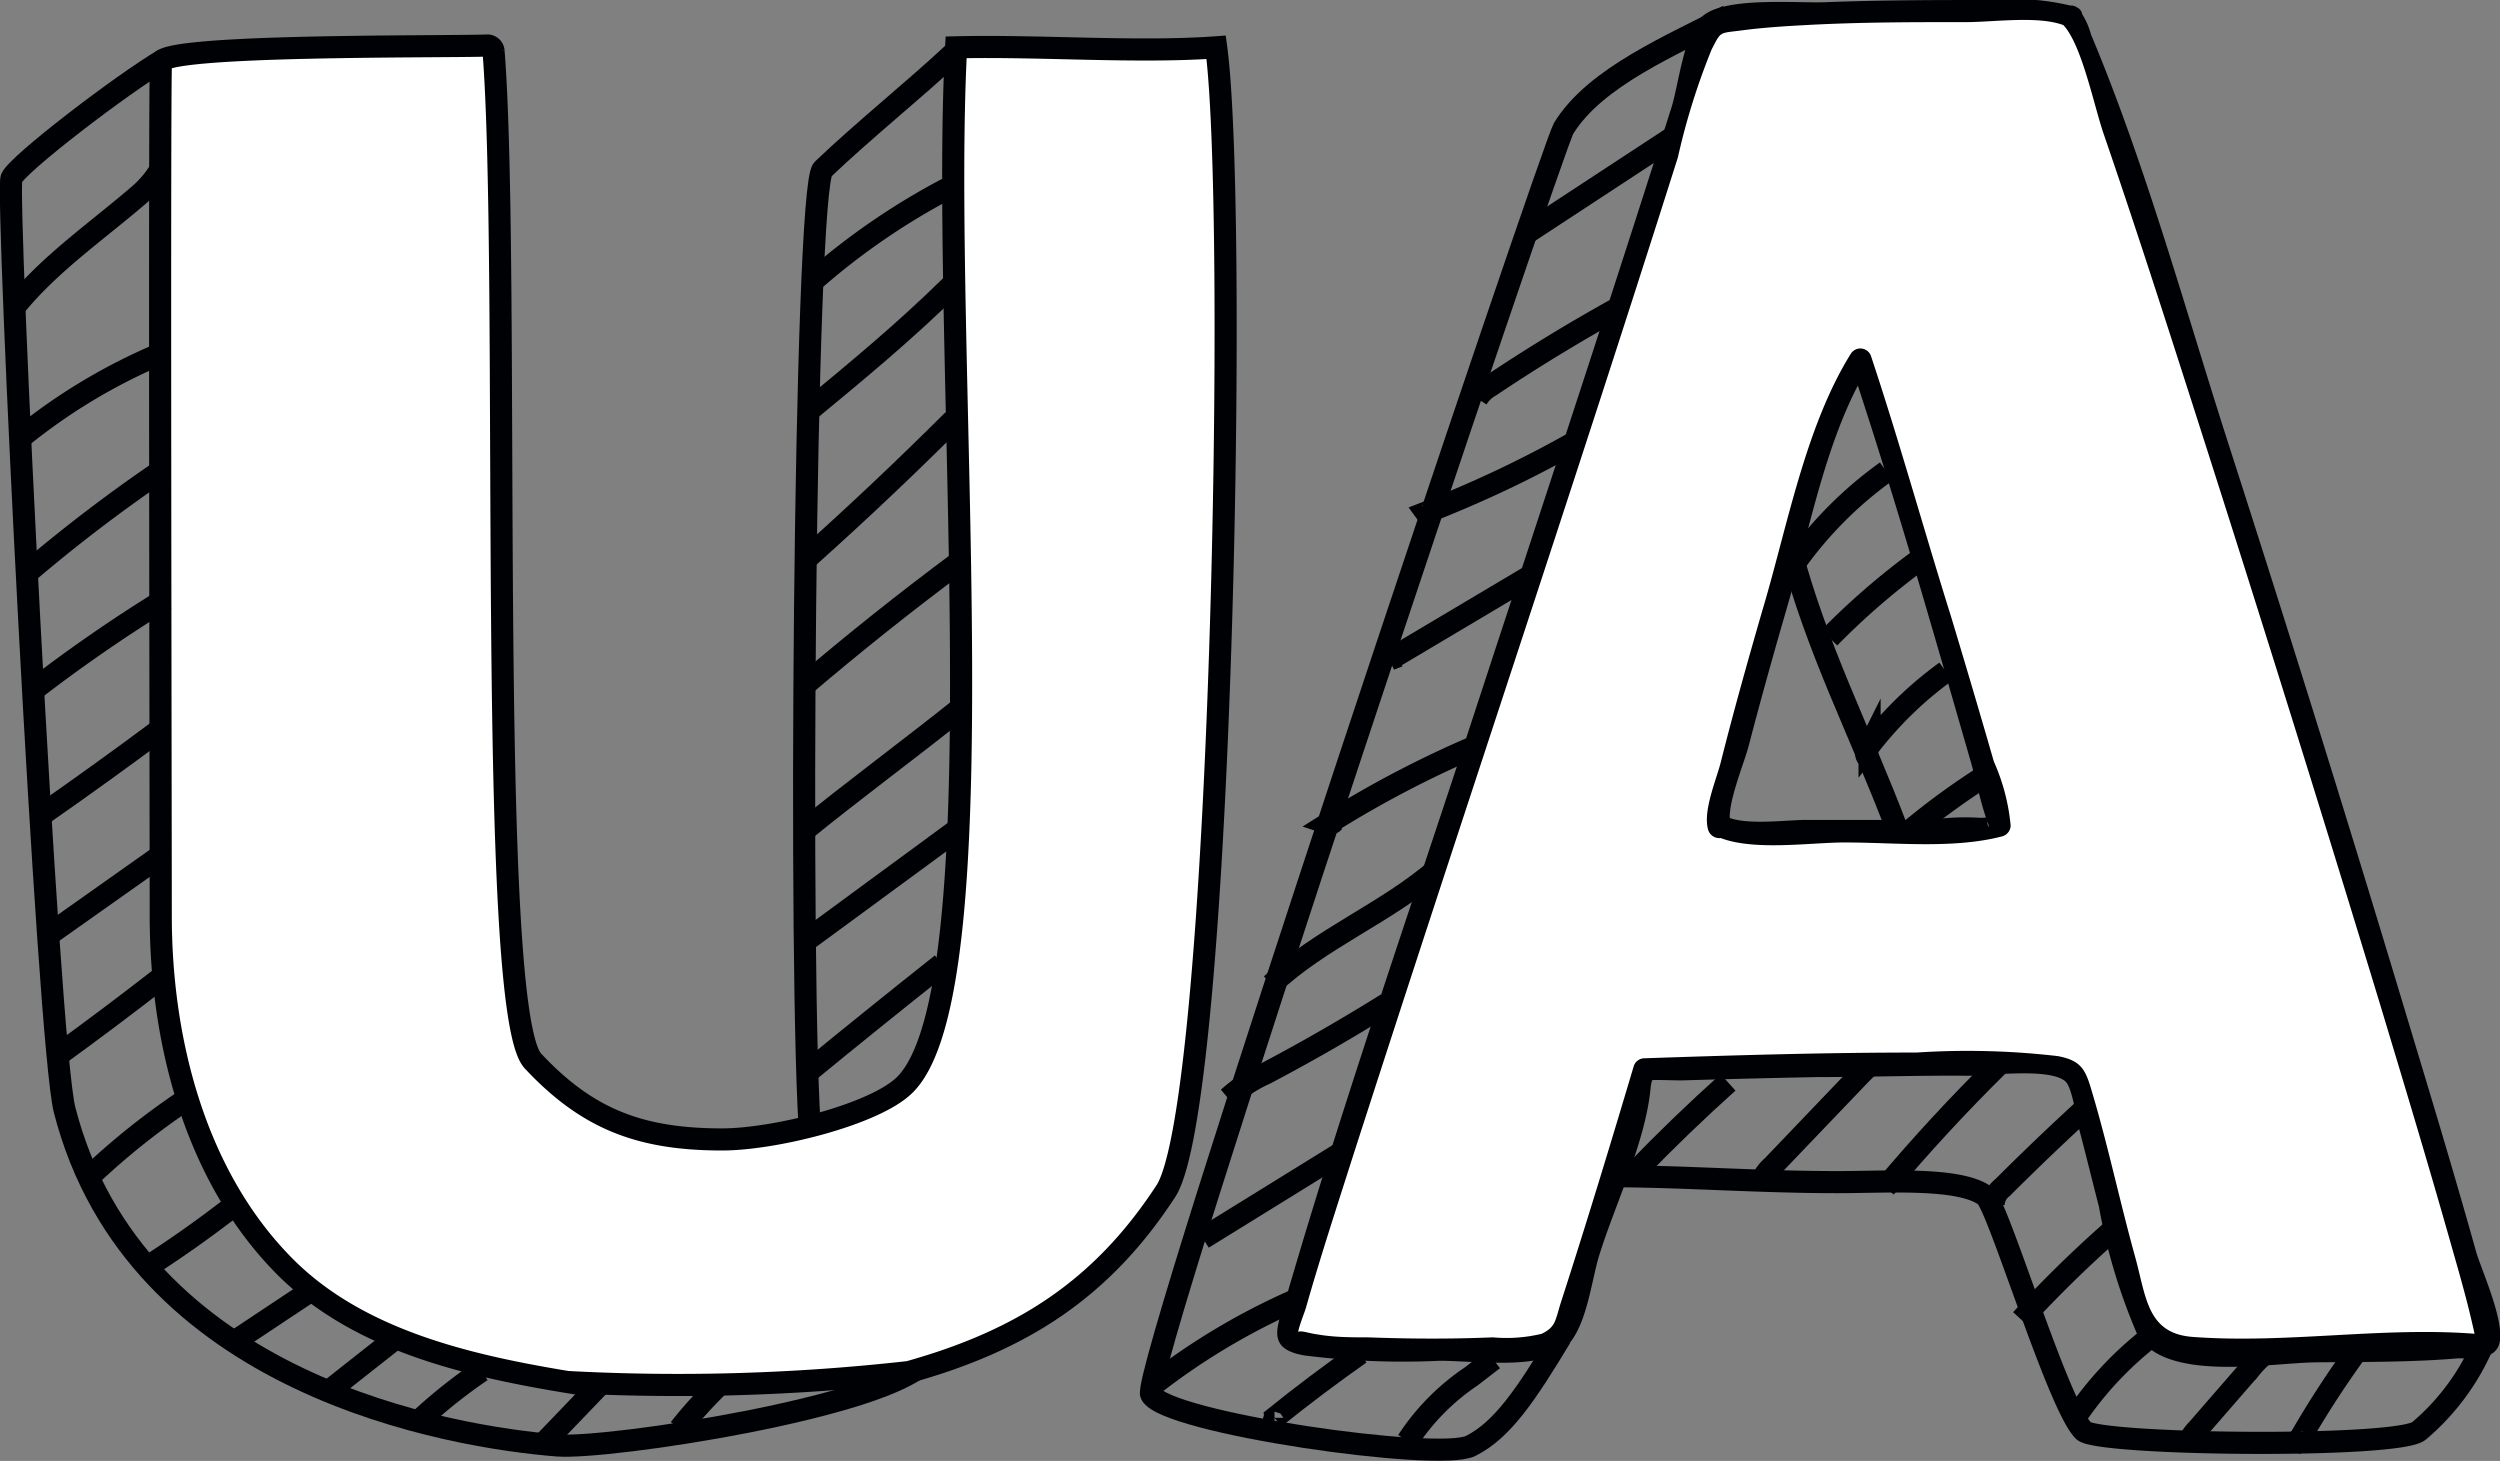 <svg xmlns="http://www.w3.org/2000/svg" viewBox="0 0 113.06 66.07"><rect x="0" y="0" width="113.06" height="66.07" fill="#808080" stroke="none"/><defs><style>.cls-1{fill:none;}.cls-1,.cls-2{stroke:#000105;stroke-miterlimit:10;}.cls-2,.cls-3{fill:#fff;}.cls-4{fill:#000105;}</style></defs><title>Ресурс 7</title><g id="Слой_2" data-name="Слой 2"><g id="Слой_5" data-name="Слой 5"><path class="cls-1" d="M10.66,60.63l3.16-2.1"/><path class="cls-1" d="M14.75,63l3.31-2.61"/><path class="cls-1" d="M19.08,64.13A23.48,23.48,0,0,1,21.77,62"/><path class="cls-1" d="M24.65,65.2l2.41-2.51"/><path class="cls-1" d="M30.73,64.62a20.33,20.33,0,0,1,1.81-2"/><path class="cls-1" d="M52.28,62.53a30.4,30.4,0,0,1,6.31-3.74"/><path class="cls-1" d="M57.64,64.34c-.09,0,0-.16,0-.22q1.89-1.52,3.87-2.91"/><path class="cls-1" d="M63.65,65.17a10.3,10.3,0,0,1,2.88-2.92l1-.77"/><path class="cls-1" d="M91.41,59.68a54.61,54.61,0,0,1,4.08-4"/><path class="cls-1" d="M93.81,64.17a15.79,15.79,0,0,1,3.46-3.72"/><path class="cls-1" d="M98.93,65.33a2,2,0,0,1,.45-.69l2.38-2.74a4.63,4.63,0,0,1,.78-.77"/><path class="cls-1" d="M104.06,65.24c-.1,0-.09-.17,0-.26a44.59,44.59,0,0,1,2.61-4"/><path class="cls-1" d="M7.41,2.69C5.55,3.78.79,7.42.52,8.06S2.16,47.2,2.92,50.19C6.12,62.67,20.49,65,25.22,65.37c2.33.17,14.89-1.74,16.65-3.82"/><path class="cls-1" d="M43.21,2.32c-1.9,1.78-4.14,3.56-6,5.34-.84.79-1.11,37.23-.55,43.92"/><path class="cls-2" d="M7.27,41.36C7.26,47,8.79,53,12.66,57.05c3.28,3.47,8.25,4.67,13,5.45a93.52,93.52,0,0,0,15.44-.45c5.11-1.43,8.73-3.74,11.63-8.19C55.25,49.93,56,9.56,55,2.14c-3.61.26-8-.09-11.76,0-.74,13.66,2.1,42.59-2.33,46.93-1.35,1.33-5.88,2.46-8.25,2.46-3.65,0-6.07-.88-8.56-3.55-2.12-2.28-1-35.74-1.78-45.67A.28.28,0,0,0,22,2.06C20,2.13,7.36,2,7.28,2.82S7.27,37.37,7.27,41.36Z"/><path class="cls-1" d="M7.25,7.68a4.77,4.77,0,0,1-.91,1.09c-1.9,1.64-4,3.08-5.59,5"/><path class="cls-1" d="M.92,19.81A26.11,26.11,0,0,1,7.26,16"/><path class="cls-1" d="M1.12,26a70.94,70.94,0,0,1,6-4.6"/><path class="cls-1" d="M1.3,31.37a68.93,68.93,0,0,1,6.19-4.29"/><path class="cls-1" d="M2,36.77Q4.65,34.92,7.23,33"/><path class="cls-1" d="M2.11,42.34l5.19-3.67"/><path class="cls-1" d="M2.54,47.78Q5,46,7.45,44.09l-.2.13"/><path class="cls-1" d="M4.06,53.2a32.77,32.77,0,0,1,4.26-3.41"/><path class="cls-1" d="M6.31,57.52q2.2-1.39,4.27-3"/><path class="cls-1" d="M36.8,12.68A31.32,31.32,0,0,1,43.09,8.4"/><path class="cls-1" d="M36.51,18.63c2.3-1.9,4.36-3.6,6.49-5.69"/><path class="cls-1" d="M36.56,25.19q3.35-3,6.55-6.19"/><path class="cls-1" d="M36.27,31.08c2.46-2.09,4.58-3.78,7.17-5.71"/><path class="cls-1" d="M36.33,37.59c2-1.64,5.07-3.92,7.11-5.56,0,0-.32.2-.33.16"/><path class="cls-1" d="M36.33,42.63l7.11-5.22"/><path class="cls-1" d="M36.39,48.6q3.07-2.52,6.2-5"/><path class="cls-1" d="M78.15.71c-2.43,1.3-6,2.74-7.44,5.1-.49.82-19.16,56.27-18.65,57.25.68,1.29,13,3.06,14.45,2.33s2.51-2.33,4.07-4.91"/><path class="cls-1" d="M112.49,60.31a10.61,10.61,0,0,1-3.08,4.39c-.85.81-14.59.66-15.19,0-1.17-1.19-3.86-10.2-4.44-10.62-1.19-.87-4.57-.61-6.75-.62-3.45,0-6.69-.25-10.14-.27"/><path class="cls-1" d="M80.91,24.62c1.31,4.92,3.13,8.24,4.93,13"/><path class="cls-1" d="M75.88,6.06l-7,4.59"/><path class="cls-1" d="M73.05,14q-2.9,1.61-5.66,3.46a1.64,1.64,0,0,0-.58.55l.17-.25"/><path class="cls-1" d="M71.49,19.84a51.42,51.42,0,0,1-7,3.34.13.13,0,0,0,.21,0"/><path class="cls-1" d="M69.47,25.89l-6.61,3.93.38-.15"/><path class="cls-1" d="M66.87,33.69a47.89,47.89,0,0,0-6.8,3.55.22.22,0,0,0,.24-.07"/><path class="cls-1" d="M65,39.29c-2.31,2-5.27,3.14-7.5,5.23"/><path class="cls-1" d="M62.71,45.4Q60,47.09,57.23,48.55a6.43,6.43,0,0,0-1.68,1.1l.18-.14"/><path class="cls-1" d="M60.87,52,54.4,56"/><path class="cls-1" d="M81.15,25.5a17.78,17.78,0,0,1,4.16-4.18"/><path class="cls-1" d="M82.73,28.84a32.94,32.94,0,0,1,4.07-3.52"/><path class="cls-1" d="M84.47,34.25c-.16-.12,0-.38.08-.54A16.93,16.93,0,0,1,88,30.37"/><path class="cls-1" d="M86.29,37.64a32.79,32.79,0,0,1,3.77-2.73"/><path class="cls-1" d="M74,52.95q2-2.07,4.15-4"/><path class="cls-1" d="M79.56,53.75a1.81,1.81,0,0,1,.59-1l3.74-3.91c.24-.25.48-.5.74-.73a.16.16,0,0,1,.13-.05s.05.11,0,.1"/><path class="cls-1" d="M85.26,53.7q2.43-2.89,5.13-5.55"/><path class="cls-1" d="M90.16,54.49a1,1,0,0,1,.4-.78q1.87-1.87,3.82-3.65"/><path class="cls-3" d="M93.65.75c-.36-.29-13.22-.5-16.44.4-4.28,14.25-19.47,59.13-19,59.46.77.56,12.15.61,12.36,0,1.38-4.12,3.79-12.21,3.79-12.21s18.39-.63,19.33,0c.56.4,2.72,11.44,3.79,12.29.83.66,14.9.29,15,0C112.88,59.79,94.79,1.69,93.65.75ZM77.77,37.36c-.29-.37,4.91-19,6.36-21.14.89,2.66,6.43,21.09,6.29,21.14C89.19,37.77,78,37.65,77.77,37.36Z"/><path class="cls-4" d="M93.9.32A10.76,10.76,0,0,0,90.18,0C87.64,0,85.09,0,82.55.1,81.28.15,78-.16,77,.73c-.82.67-1.09,3.1-1.4,4.1C72.47,14.69,69.21,24.5,66,34.32c-2.64,8-5.41,16.05-7.78,24.17-.42,1.44-1.06,2.5.78,2.81a35.62,35.62,0,0,0,6.11.24c1.44,0,4,.35,5.31-.33s1.5-3.16,1.91-4.46c.73-2.34,2.1-5.13,2.32-7.58a2.13,2.13,0,0,1,.19-.64c0,.08-.69.37-.32.33s1,0,1.55,0q3.05-.09,6.1-.15c2.28,0,4.56-.08,6.85-.06.92,0,3.65-.37,4.38.25.32.28.5,1.68.6,2.06.32,1.2.61,2.4.92,3.6a26.31,26.31,0,0,0,1.72,5.75c1.19,2.24,6,1.32,8.12,1.3s4.27,0,6.4-.18c.59,0,1.52.09,1.82-.53.43-.89-.76-3.45-1-4.29-.92-3.29-1.9-6.55-2.89-9.82q-4-13.33-8.27-26.59c-2-6.21-3.74-12.63-6.26-18.65A3.41,3.41,0,0,0,94,.4c-.45-.46-1.16.25-.71.71.84.85,1.4,3.63,1.83,4.9,1.29,3.75,2.51,7.52,3.72,11.29q4.5,14,8.76,28c1.09,3.61,2.18,7.22,3.21,10.85.32,1.13.65,2.25.92,3.39.07.29.14.59.2.88s.47-.06,0-.1c-4.21-.33-8.53.46-12.78.14-2.08-.16-2.09-1.85-2.61-3.69-.65-2.35-1.16-4.74-1.84-7.08-.35-1.18-.43-1.71-1.65-1.93a35.3,35.3,0,0,0-6.37-.16c-4.11,0-8.21.12-12.32.26a.51.51,0,0,0-.48.37c-1.06,3.56-2.14,7.11-3.28,10.64-.27.83-.22,1.13-.88,1.45a6.81,6.81,0,0,1-2.21.16c-1.88.08-3.77.07-5.65,0-.75,0-1.51,0-2.26-.13-.58-.07-1.08-.35-.9.16-.09-.25.28-1.08.36-1.37.64-2.25,1.37-4.48,2.08-6.71C66,37.32,71.08,22.27,75.88,7.12a30.88,30.88,0,0,1,1.53-4.89c.45-.86.31-.71,1.47-.87.95-.12,1.91-.18,2.86-.23C84.14,1,86.55,1,88.95,1c1.21,0,3.33-.31,4.45.17C94,1.44,94.49.58,93.9.32Z"/><path class="cls-4" d="M78.26,37.22c-.21-.73.61-2.68.82-3.48.56-2.15,1.16-4.29,1.78-6.42,1-3.46,1.77-7.76,3.71-10.85l-.91-.12c2,6,3.74,12.11,5.49,18.18.25.88.43,1.83.75,2.69.17.47-.3-.21.26-.32a2,2,0,0,1-.7.08,10.76,10.76,0,0,0-2.17.1c-1.87,0-3.74,0-5.61,0-.92,0-2.81.27-3.65-.17-.57-.3-1.08.56-.5.86,1.49.78,4.33.32,5.94.33,2.25,0,4.89.3,7.09-.28a.52.52,0,0,0,.37-.48,9.16,9.16,0,0,0-.76-2.9c-.63-2.19-1.28-4.38-1.94-6.57C87,23.95,85.91,20,84.61,16.09A.51.51,0,0,0,83.7,16c-2.07,3.32-2.89,7.91-4,11.61-.66,2.28-1.3,4.56-1.88,6.86-.2.8-.82,2.21-.57,3.06A.5.5,0,0,0,78.26,37.22Z"/></g></g></svg>
